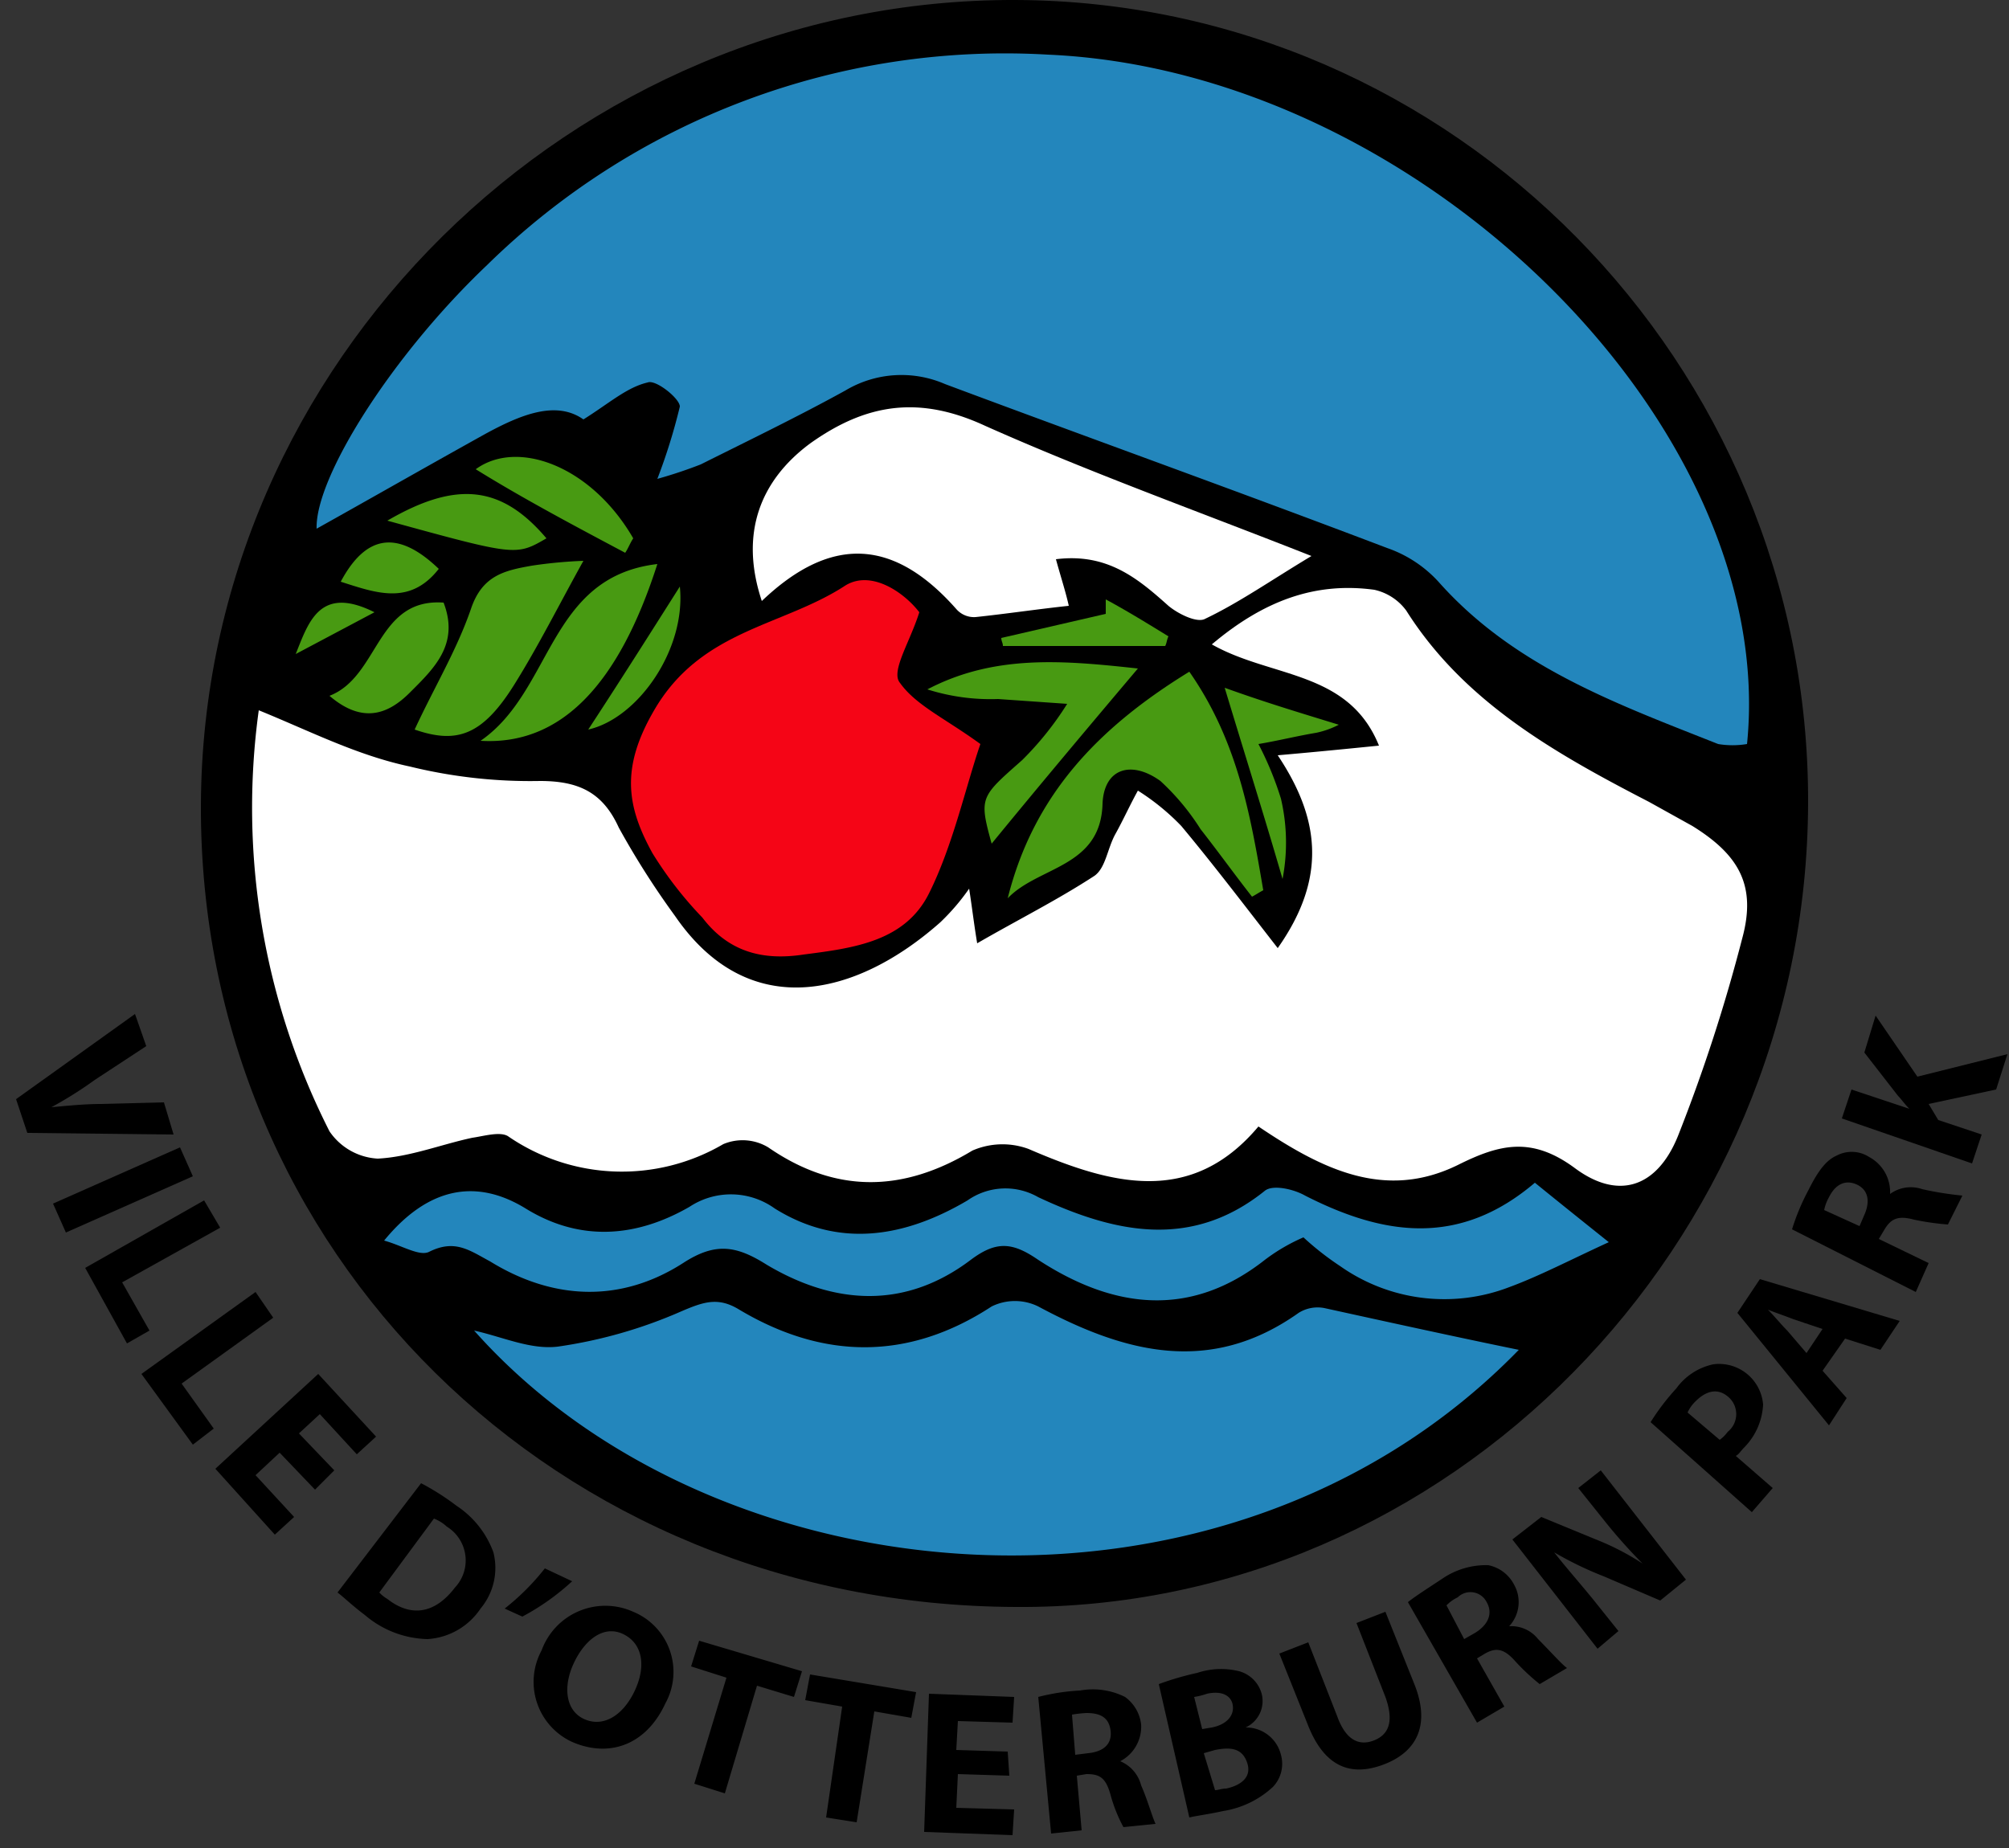 <svg id="Layer_1" data-name="Layer 1" xmlns="http://www.w3.org/2000/svg" viewBox="0 0 125 115"><rect x="0" y="0" width="125" height="115" fill="#333333" stroke="none"/><title>logo_10</title><path d="M112.5,50c-.1,27.5-22.4,50.2-49.3,50-28.6-.1-50.8-22.1-50.7-49.9C12.6,22.6,35.6-.1,63.2,0,90.4.1,112.6,22.6,112.5,50Z"/><path d="M16.1,44.2a44.51,44.51,0,0,0,4.4,26.2,3.88,3.88,0,0,0,3,1.7c2-.1,4-.9,5.9-1.3.7-.1,1.7-.4,2.2-.1a12.49,12.49,0,0,0,13.4.5,3.09,3.09,0,0,1,2.8.2c4.2,2.9,8.4,2.8,12.7.2a4.69,4.69,0,0,1,3.5-.1c5.1,2.2,10.1,3.6,14.3-1.4,4,2.7,7.9,4.6,12.4,2.4,2.6-1.3,4.6-1.8,7.3.2s5.1,1.2,6.4-2a104.1,104.1,0,0,0,4-12.3c.9-3.3-.2-5.2-3.1-7l-2.7-1.5c-5.8-3-11.5-6.2-15.1-11.9a3.36,3.36,0,0,0-2-1.3c-3.7-.5-6.9.7-10.1,3.4,3.7,2.1,8.5,1.6,10.4,6.3-2,.2-4,.4-6.3.6,2.6,3.9,3.1,7.6,0,12-2.1-2.7-4-5.2-6-7.6a14.41,14.41,0,0,0-2.7-2.2c-.5.9-.9,1.8-1.4,2.7s-.6,2.1-1.3,2.6c-2.3,1.5-4.7,2.7-7.3,4.2-.2-1.2-.3-2.1-.5-3.4a13.69,13.69,0,0,1-1.8,2.1C53.3,62,46.6,63.7,42,57a51.3,51.3,0,0,1-3.5-5.5c-1-2.2-2.5-2.9-4.9-2.9a31.47,31.47,0,0,1-8.1-.9C22.2,47,19.3,45.5,16.1,44.2Z" fill="#fff"/><path d="M57.2,38.1c-1-1.3-3.1-2.7-4.7-1.6-3.9,2.5-8.9,2.7-11.8,7.7-2.1,3.6-1.7,6-.1,8.9a23.8,23.8,0,0,0,3.1,4c1.6,2.1,3.7,2.7,6.3,2.3,3.1-.4,6.3-.8,7.8-3.8s2.3-6.7,3.2-9.3c-2.2-1.6-4-2.4-5-3.8C55.4,41.8,56.6,40,57.2,38.1Z" fill="#f50516"/><path d="M65.2,3.4A46,46,0,0,0,30.3,16.5c-5.9,5.6-10.7,13.2-10.6,16.4C23.1,31,26.6,29,30.2,27c2.2-1.2,4.4-2.1,6.1-.9,1.6-1,2.7-2,4-2.3.5-.2,2,1,2,1.5a35.85,35.85,0,0,1-1.4,4.5,28.45,28.45,0,0,0,2.7-.9c3-1.5,6.1-3,9-4.6a6.8,6.8,0,0,1,6.2-.4c9.1,3.4,18.3,6.7,27.5,10.2a7.77,7.77,0,0,1,3.2,2.1c4.7,5.3,11.1,7.6,17.4,10.1a5.42,5.42,0,0,0,1.8,0C110.7,26.5,88.3,4.4,65.2,3.4ZM80.8,81.7c-5.5,3.9-10.8,2.5-16.2-.4a3.28,3.28,0,0,0-2.9,0c-5.2,3.4-10.5,3.3-15.7.2-1.3-.8-2.2-.5-3.6.1a29.45,29.45,0,0,1-7.7,2.2c-1.7.2-3.4-.6-5.2-1,15,16.9,46.8,19.9,65,1.2-3.9-.8-8-1.7-12.1-2.6A2.22,2.22,0,0,0,80.8,81.7Zm.4-7.3c-.7-.4-2-.7-2.5-.3-4.6,3.7-9.4,2.6-14.1.4a4.1,4.1,0,0,0-4.4.2c-3.9,2.3-8,3-12,.5a4.67,4.67,0,0,0-5.3-.1c-3.3,1.9-6.8,2.2-10.2.1-3.1-1.9-6.1-1.3-8.8,2,1.1.3,2.2,1,2.8.7,1.6-.8,2.5-.1,3.8.6,3.9,2.4,8.1,2.6,12,.1,2-1.3,3.3-1.1,5.2.1,4.2,2.5,8.6,2.8,12.7-.3,1.6-1.2,2.6-1.1,4.2,0,4.6,3,9.4,3.7,14.1,0A11.57,11.57,0,0,1,81.1,77a18,18,0,0,0,2.3,1.8,11.25,11.25,0,0,0,10.5,1.3c1.9-.7,3.8-1.7,6.2-2.8-1.5-1.2-3-2.4-4.6-3.7C90.8,77.6,86.1,76.9,81.2,74.4Z" fill="#2386bc"/><path d="M47.4,37.4c4.4-4.2,8.3-3.8,12.1.5a1.46,1.46,0,0,0,1.2.5c1.9-.2,3.9-.5,5.8-.7-.2-.9-.5-1.8-.8-2.9,3.2-.4,5.1,1.2,7,2.9.6.5,1.8,1.1,2.3.8,2.1-1,4.1-2.4,6.6-3.9-7.1-2.8-13.8-5.2-20.3-8.1-4.1-1.9-7.4-1.4-10.9,1.1C47.3,29.9,46,33.2,47.4,37.4Z" fill="#fff"/><path d="M62.7,55.9c1.9-2,5.8-1.9,5.9-5.9.1-2.2,1.8-2.7,3.6-1.4a14.75,14.75,0,0,1,2.5,3c1.1,1.4,2.1,2.8,3.2,4.2.2-.1.5-.3.7-.4-.8-4.7-1.6-9.3-4.6-13.6C68.3,45.3,64.3,49.5,62.7,55.9Zm-5-13a13,13,0,0,0,4.4.6l4.3.3a19.53,19.53,0,0,1-2.8,3.5c-2.6,2.3-2.7,2.3-1.9,5.2,2.7-3.3,5.8-7,9.1-10.9C66.2,41.1,61.9,40.7,57.7,42.9Zm25.6,2.2c-2.6-.8-4.6-1.4-7.1-2.3,1.3,4.3,2.5,8.1,3.6,11.9a12,12,0,0,0-.1-5,20.24,20.24,0,0,0-1.4-3.4c1.2-.2,2.4-.5,3.6-.7A5.52,5.52,0,0,0,83.3,45.1ZM72.5,40.2c.1-.2.1-.4.2-.6-1.3-.8-2.6-1.6-3.9-2.3v.9l-6.5,1.5c0,.2.1.3.1.5Z" fill="#489a12"/><path d="M32,42.6c1.5-2.4,2.8-5,4.3-7.7a29.06,29.06,0,0,0-3.2.3c-1.7.3-3.1.6-3.8,2.7-.9,2.6-2.3,4.9-3.5,7.5C28.4,46.3,30,45.8,32,42.6Zm-2.1,3.5c5,.3,8.6-3.5,11-11C34.1,35.9,34.4,43,29.9,46.1Zm-2.3-8.6c-4.2-.3-4,4.6-7.1,5.8,2.1,1.8,3.7,1.1,5-.2C27,41.6,28.6,40.1,27.6,37.5Zm6.4-4c-2.8-3.3-5.6-3.6-9.9-1.1C32.1,34.6,32.1,34.6,34,33.5Zm5.4,0c-2.6-4.5-7.2-6.2-9.8-4.3,2.9,1.8,6.1,3.5,9.3,5.2C39.1,34.1,39.2,33.8,39.4,33.5ZM27.3,35.4c-2.5-2.4-4.5-2.2-6.1.8C23.4,36.9,25.5,37.7,27.3,35.4Zm15,1.1c-1.9,3-3.8,6-5.7,8.9C39.7,44.7,42.7,40.4,42.3,36.5ZM18.4,40.7l4.9-2.6C19.9,36.4,19.2,38.7,18.4,40.7Z" fill="#489a12"/><path d="M1,68.4l7.4-5.3.7,2L5.9,67.2a24.68,24.68,0,0,1-2.7,1.7h0c1.1-.1,2.1-.2,3.1-.2l3.9-.1.6,2-9.1-.1Zm11,4.8L4.1,76.7l-.8-1.8,7.9-3.5Zm.7,1.5,1,1.7L7.6,79.8l1.7,3-1.4.8L5.3,78.9Zm3.2,5.7L17,82l-5.7,4.1,2,2.8-1.3,1L8.8,85.5Zm3.7,12.3-2.2-2.3-1.5,1.4,2.4,2.6-1.2,1.1-3.7-4.1,6.4-5.9,3.6,3.9-1.2,1.1L19.9,88l-1.3,1.2,2.2,2.3Zm6.6-.4a15.39,15.39,0,0,1,2.2,1.4,5.89,5.89,0,0,1,2.3,2.9,3.94,3.94,0,0,1-.8,3.5,4.28,4.28,0,0,1-3.3,1.9,6.21,6.21,0,0,1-3.9-1.5c-.8-.6-1.3-1.1-1.7-1.4Zm-2.6,6.8a2.15,2.15,0,0,0,.5.4c1.4,1.1,2.9,1,4.2-.7a2.47,2.47,0,0,0-.5-3.8,2.5,2.5,0,0,0-.8-.5Zm12-.7a14.81,14.81,0,0,1-3.1,2.2l-1.1-.5a14.73,14.73,0,0,0,2.5-2.5Zm5.8,7.6c-1.2,2.6-3.5,3.4-5.8,2.4a4.11,4.11,0,0,1-1.9-5.7,4.22,4.22,0,0,1,5.7-2.4A4.05,4.05,0,0,1,41.4,106Zm-5.7-2.5c-.7,1.5-.5,3,.7,3.5s2.4-.3,3.1-1.8.5-2.9-.7-3.5S36.4,102,35.7,103.5Zm9.5.9-2.2-.7.5-1.6,6.4,1.9-.5,1.6-2.3-.7-2,6.7-1.9-.6Zm7.2,1.8-2.3-.4.3-1.6,6.6,1.1-.3,1.6-2.3-.4-1.1,6.9-1.9-.3Zm10.4,4.3-3.2-.1-.1,2.1,3.6.1-.1,1.6-5.5-.2.3-8.6,5.3.2-.1,1.6-3.4-.1-.1,1.8,3.2.1Zm1.8-4.9a13,13,0,0,1,2.6-.4,4.48,4.48,0,0,1,2.8.4,2.46,2.46,0,0,1,1,1.7,2.42,2.42,0,0,1-1.3,2.3h0a2.22,2.22,0,0,1,1.3,1.5c.4.9.7,2,.9,2.4l-2,.2a9.41,9.41,0,0,1-.8-2c-.3-1.1-.7-1.3-1.5-1.3l-.6.1.3,3.4-1.9.2Zm2.3,3.6.8-.1c1-.1,1.5-.6,1.4-1.4s-.6-1.1-1.5-1.1a7.7,7.7,0,0,0-.9.1Zm5.2-4.4a18.36,18.36,0,0,1,2.4-.7,4.68,4.68,0,0,1,2.6-.1,2,2,0,0,1,1.4,1.4,1.81,1.81,0,0,1-1,2.1h0a2.23,2.23,0,0,1,2.2,1.7,2.08,2.08,0,0,1-.5,2,5.9,5.9,0,0,1-3.1,1.5c-.9.2-1.7.3-2.1.4Zm2.7,2.8.6-.1c1-.2,1.4-.8,1.3-1.4s-.7-.9-1.6-.7a4.5,4.5,0,0,1-.8.2Zm.8,3.8c.2,0,.4-.1.7-.1.9-.2,1.6-.7,1.3-1.6s-1-1-2-.8l-.7.2Zm5.8-9.2,1.8,4.6c.5,1.4,1.3,1.9,2.3,1.5s1.2-1.3.7-2.7L84.4,101l1.8-.7,1.8,4.5c1,2.5.2,4.2-1.9,5s-3.7.1-4.7-2.4l-1.8-4.5Zm6.2-2.5c.5-.4,1.3-.9,2.2-1.5a4.82,4.82,0,0,1,2.8-.8,2.32,2.32,0,0,1,1.6,1.2,2.21,2.21,0,0,1-.3,2.6h0a2.12,2.12,0,0,1,1.8.8c.7.7,1.5,1.6,1.8,1.8l-1.7,1a13.28,13.28,0,0,1-1.5-1.4c-.7-.8-1.2-.9-1.9-.5l-.5.3,1.7,3-1.7,1Zm3.5,2.3.7-.4c.8-.5,1.1-1.2.7-1.9a1.13,1.13,0,0,0-1.8-.3,2.45,2.45,0,0,0-.7.5Zm8.3.6-5.3-6.8,1.8-1.4,3.4,1.4a16,16,0,0,1,2.9,1.5h0a32.71,32.71,0,0,1-2.4-2.7l-1.6-2,1.4-1.1,5.3,6.8-1.6,1.3-3.5-1.5a21.85,21.85,0,0,1-3.1-1.5h0c.7.9,1.5,1.8,2.4,2.9l1.6,2Zm3.3-14.1a14.49,14.49,0,0,1,1.6-2.1,3.82,3.82,0,0,1,2.3-1.5,2.75,2.75,0,0,1,3.1,2.5,4.09,4.09,0,0,1-1.2,2.7c-.2.2-.3.4-.5.5l2.3,2L109,94.1Zm4.3,1.1a2.24,2.24,0,0,0,.5-.5,1.41,1.41,0,0,0,0-2.2c-.6-.5-1.3-.4-2,.3a2.3,2.3,0,0,0-.5.7Zm6.4-4.3,1.5,1.7-1.1,1.7-5.7-7,1.4-2.1,8.7,2.6L117,84l-2.2-.7Zm0-2.6-1.8-.6c-.5-.2-1.1-.4-1.6-.6h0c.4.4.8.9,1.2,1.3l1.2,1.4Zm-1.9-6.2a13.84,13.84,0,0,1,1-2.4c.6-1.2,1.1-1.9,1.8-2.2a2,2,0,0,1,2,.1,2.47,2.47,0,0,1,1.3,2.3h0a2.19,2.19,0,0,1,2-.3,20.11,20.11,0,0,0,2.5.4l-.9,1.8a16.37,16.37,0,0,1-2.1-.3c-1.1-.3-1.5,0-1.9.7l-.3.5,3.1,1.5-.8,1.8Zm4.2-.2.3-.7c.4-.9.2-1.6-.5-1.9s-1.3,0-1.7.8a2.7,2.7,0,0,0-.3.8Zm-1.1-6.7.6-1.8,3.6,1.2h0c-.3-.3-.5-.6-.7-.8L116,65.5l.7-2.3,2.6,3.8,5.6-1.4-.7,2.2-4.2.9.6,1,2.7.9-.6,1.8Z"/></svg>